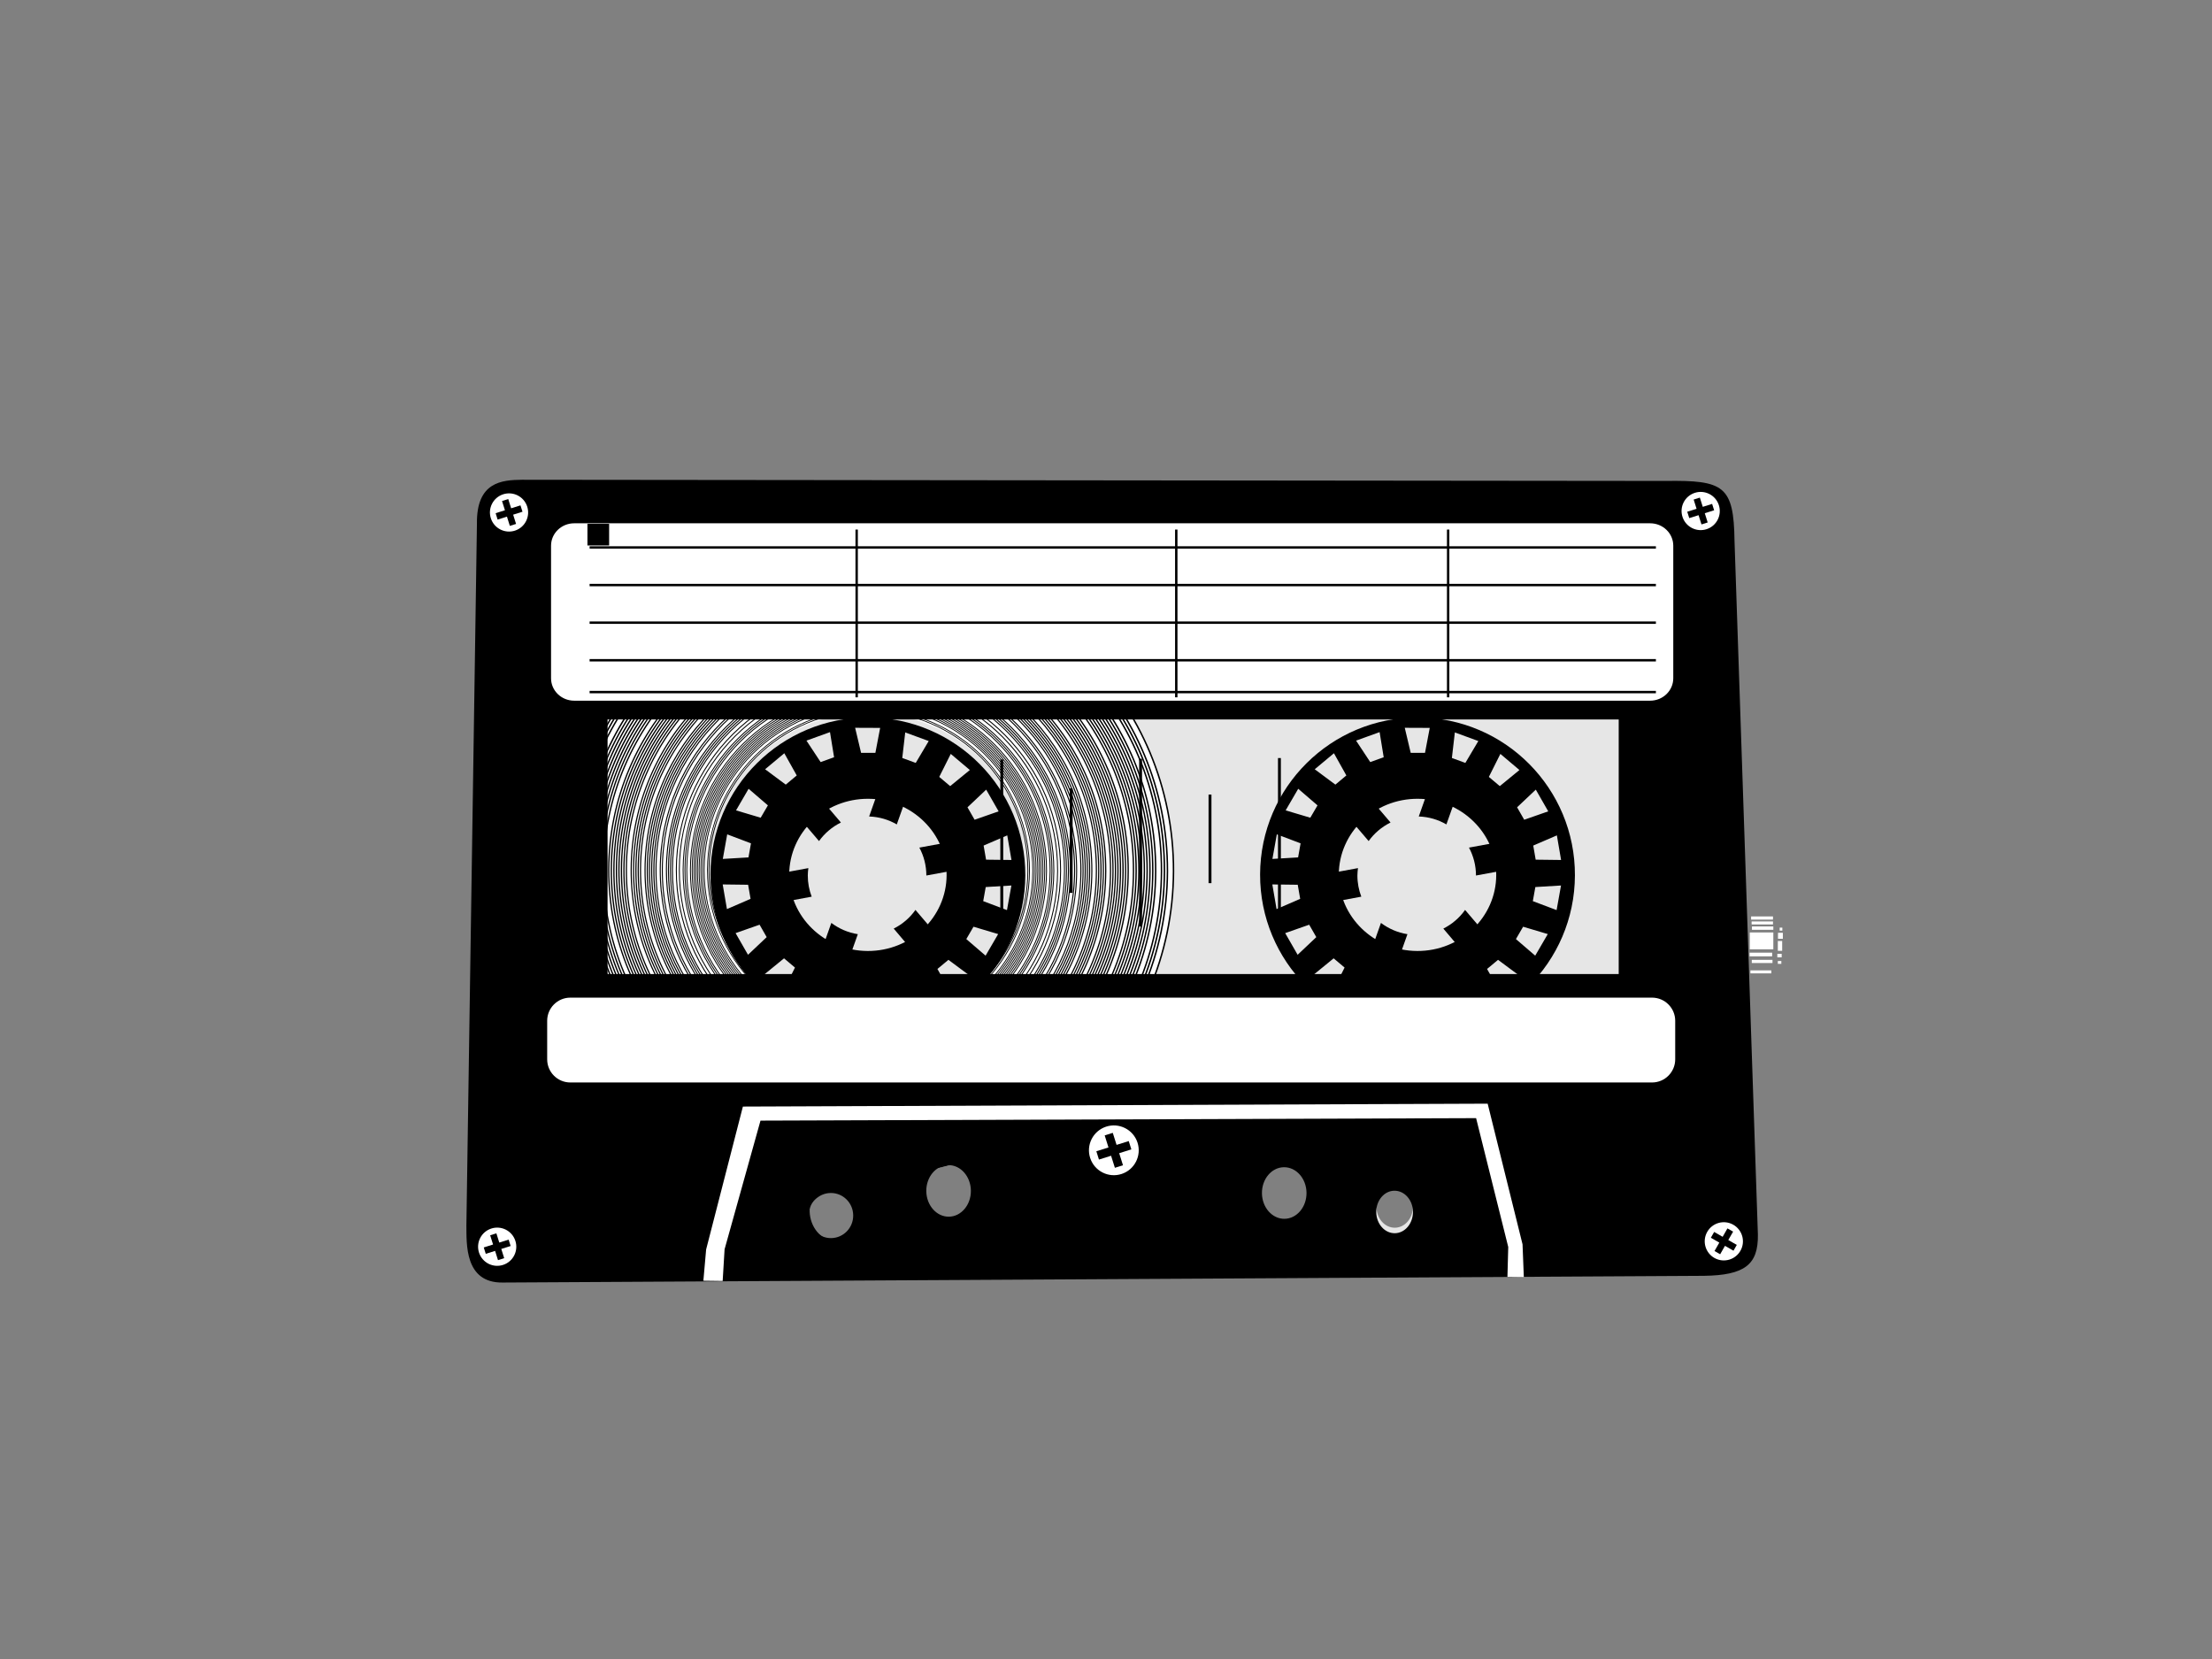 <?xml version="1.0" encoding="utf-8"?>
<!-- Generator: Adobe Illustrator 17.0.0, SVG Export Plug-In . SVG Version: 6.00 Build 0)  -->
<!DOCTYPE svg PUBLIC "-//W3C//DTD SVG 1.1//EN" "http://www.w3.org/Graphics/SVG/1.1/DTD/svg11.dtd">
<svg version="1.1" id="Layer_1" xmlns="http://www.w3.org/2000/svg" xmlns:xlink="http://www.w3.org/1999/xlink" x="0px" y="0px"
	 width="800px" height="600px" viewBox="0 0 800 600" enable-background="new 0 0 800 600" xml:space="preserve">
<rect x="0" y="0" width="800" height="600" fill="#808080" stroke="none"/>
<polygon fill="#FFFFFF" points="604.656,321.896 602.783,321.896 602.783,318.031 604.656,318.031 604.656,321.896 "/>
<polygon fill="#FFFFFF" points="607.615,321.896 605.743,321.896 605.743,318.031 607.615,318.031 607.615,321.896 "/>
<polygon fill="#FFFFFF" points="610.695,322.078 608.823,322.078 608.823,318.212 610.695,318.212 610.695,322.078 "/>
<polygon fill="#FFFFFF" points="618.97,328.057 617.158,328.057 617.158,318.273 618.97,318.273 618.97,328.057 "/>
<polygon fill="#FFFFFF" points="621.597,327.996 619.785,327.996 619.785,318.212 621.597,318.212 621.597,327.996 "/>
<polygon fill="#FFFFFF" points="615.92,327.815 614.108,327.815 614.108,318.031 615.92,318.031 615.92,327.815 "/>
<polygon fill="#FFFFFF" points="613.504,326.788 611.813,324.433 611.692,318.031 613.504,318.031 613.504,326.788 "/>
<polygon fill="#FFFFFF" points="609.095,324.916 606.377,324.916 606.377,323.769 609.095,323.769 609.095,324.916 "/>
<polygon fill="#FFFFFF" points="606.739,325.701 606.739,327.695 609.88,327.695 609.095,325.701 606.739,325.701 "/>
<path fill="#FFFFFF" d="M611.088,330.473l1.268,2.899h5.678v-1.026h-4.711C613.323,332.345,611.148,329.929,611.088,330.473
	L611.088,330.473z"/>
<polygon fill="#FFFFFF" points="621.718,333.432 619.906,333.432 619.906,332.466 621.718,332.466 621.718,333.432 "/>
<polygon fill="#FFFFFF" points="621.657,345.814 619.906,345.814 619.906,339.109 621.657,339.109 621.657,345.814 "/>
<polygon fill="#FFFFFF" points="621.899,347.746 619.725,347.746 619.725,346.659 621.899,346.659 621.899,347.746 "/>
<polygon fill="#FFFFFF" points="621.778,350.163 619.604,350.163 619.604,349.075 621.778,349.075 621.778,350.163 "/>
<polygon fill="#FFFFFF" points="621.657,353.846 619.483,353.846 619.483,352.76 621.657,352.76 621.657,353.846 "/>
<polygon fill="#FFFFFF" points="622.02,338.204 619.846,338.204 619.846,337.117 622.02,337.117 622.02,338.204 "/>
<polygon fill="#FFFFFF" points="621.96,335.969 619.785,335.969 619.785,334.882 621.96,334.882 621.96,335.969 "/>
<polygon fill="#FFFFFF" points="631.656,333.905 630.405,333.905 630.405,333.01 631.656,333.01 631.656,333.905 "/>
<polygon fill="#FFFFFF" points="631.614,345.377 630.405,345.377 630.405,339.165 631.614,339.165 631.614,345.377 "/>
<polygon fill="#FFFFFF" points="631.781,347.167 630.28,347.167 630.28,346.16 631.781,346.16 631.781,347.167 "/>
<polygon fill="#FFFFFF" points="631.698,349.406 630.196,349.406 630.196,348.398 631.698,348.398 631.698,349.406 "/>
<polygon fill="#FFFFFF" points="631.614,352.82 630.113,352.82 630.113,351.812 631.614,351.812 631.614,352.82 "/>
<polygon fill="#FFFFFF" points="631.865,338.326 630.364,338.326 630.364,337.318 631.865,337.318 631.865,338.326 "/>
<polygon fill="#FFFFFF" points="631.822,336.255 630.321,336.255 630.321,335.247 631.822,335.247 631.822,336.255 "/>
<path fill="#FFFFFF" d="M623.046,331.862l-0.181,1.027c0,0,2.053,1.208,3.684,1.812c1.631,0.604,2.174,0.423,2.174,0.423
	l0.121-1.087C628.845,334.036,624.315,333.191,623.046,331.862L623.046,331.862z"/>
<path fill="#FFFFFF" d="M623.046,334.097l-0.181,1.027c0,0,2.053,1.208,3.684,1.812c1.631,0.604,2.174,0.423,2.174,0.423
	l0.121-1.087C628.845,336.271,624.315,335.425,623.046,334.097L623.046,334.097z"/>
<path fill="#FFFFFF" d="M622.805,336.512l-0.181,1.027c0,0,2.053,1.208,3.684,1.812c1.631,0.604,2.174,0.423,2.174,0.423
	l0.121-1.087C628.603,338.687,624.073,337.841,622.805,336.512L622.805,336.512z"/>
<path fill="#FFFFFF" d="M623.228,330.292v0.604c0,0,3.141,1.51,3.262,1.087C626.61,331.56,623.228,330.292,623.228,330.292
	L623.228,330.292z"/>
<polygon fill="#FFFFFF" points="622.805,340.257 622.805,344.908 627.878,344.908 627.878,345.814 622.986,345.814 622.986,348.35 
	628.663,347.746 628.663,340.922 622.805,340.257 "/>
<polygon fill="#FFFFFF" points="628.482,348.954 622.986,348.954 622.986,350.826 628.422,350.826 628.482,348.954 "/>
<polygon fill="#FFFFFF" points="628.06,352.034 622.926,352.941 622.926,354.33 627.999,353.182 628.06,352.034 "/>
<polygon fill="#FFFFFF" points="641.226,332.587 633.314,332.587 633.314,331.439 641.226,331.439 641.226,332.587 "/>
<polygon fill="#FFFFFF" points="641.226,334.338 633.495,334.338 633.495,333.251 641.226,333.251 641.226,334.338 "/>
<polygon fill="#FFFFFF" points="641.347,336.271 633.616,336.271 633.616,335.063 641.347,335.063 641.347,336.271 "/>
<polygon fill="#FFFFFF" points="641.347,343.337 632.831,343.337 632.831,337.237 641.347,337.237 641.347,343.337 "/>
<polygon fill="#FFFFFF" points="640.925,345.874 632.771,345.874 632.771,344.545 640.925,344.545 640.925,345.874 "/>
<polygon fill="#FFFFFF" points="641.045,348.29 633.555,348.29 633.555,347.142 641.045,347.142 641.045,348.29 "/>
<polygon fill="#FFFFFF" points="640.622,352.034 633.073,352.034 633.073,350.947 640.622,350.947 640.622,352.034 "/>
<polygon fill="#FFFFFF" points="644.548,343.881 642.978,343.881 642.978,340.317 644.548,340.317 644.548,343.881 "/>
<polygon fill="#FFFFFF" points="644.79,339.533 643.038,339.533 643.038,337.358 644.79,337.358 644.79,339.533 "/>
<polygon fill="#FFFFFF" points="644.608,336.573 643.642,336.573 643.642,335.486 644.608,335.486 644.608,336.573 "/>
<polygon fill="#FFFFFF" points="644.367,346.237 642.797,346.237 642.797,344.968 644.367,344.968 644.367,346.237 "/>
<polygon fill="#FFFFFF" points="644.246,348.592 642.978,348.592 642.978,347.565 644.246,347.565 644.246,348.592 "/>
<polygon fill="#FFFFFF" points="621.778,361.94 619.181,361.94 619.181,361.155 621.778,361.155 621.778,361.94 "/>
<polygon fill="#FFFFFF" points="620.812,365.322 619.06,365.322 619.06,364.355 620.812,364.355 620.812,365.322 "/>
<polygon fill="#FFFFFF" points="618.758,367.194 618.758,381.871 621.174,381.871 621.174,367.376 620.51,367.376 620.51,378.972 
	619.725,378.972 619.725,367.255 618.758,367.194 "/>
<polygon fill="#FFFFFF" points="617.671,382.173 616.041,382.173 616.041,367.073 617.671,367.073 617.671,382.173 "/>
<polygon fill="#FFFFFF" points="615.376,382.233 612.356,382.233 612.356,367.134 615.376,367.134 615.376,382.233 "/>
<polygon fill="#FFFFFF" points="605.079,382.475 602.723,382.475 602.723,367.013 605.079,367.013 605.079,382.475 "/>
<polygon fill="#FFFFFF" points="608.038,382.233 605.682,382.233 605.682,366.771 608.038,366.771 608.038,382.233 "/>
<polygon fill="#FFFFFF" points="611.36,382.233 609.004,382.233 609.004,366.771 611.36,366.771 611.36,382.233 "/>
<g>
	<path d="M627.314,195.671c-0.262-20.008-3.881-22.017-24.92-21.736l-413.687-0.421c-7.182,0.094-16.415,0.731-16.217,15.871
		l-3.814,253.854c0.085,6.412-0.75,20.794,13.1,20.608l434.433-2.427c14.884-0.195,19.713-4.109,19.56-14.884L627.314,195.671z
		 M302.15,448.676c-10.808,0.138-14.986-20.571,2.795-22.315C315.7,425.305,312.958,448.531,302.15,448.676z M346.787,440.659
		c-9.195,3.22-18.457-10.161-14.42-12.598c0.393-0.241,0.807-0.426,1.224-0.594c0.803-2.605,3.053-7.962,5.873-8.775
		c4.316-1.249,12.761,1.169,13.946,5.581C354.255,427.417,353.891,438.165,346.787,440.659z M467.43,441.006
		c-7.847,3.663-9.92-2.646-11.512-4.187c-1.741-1.695-8.363-15.692,5.236-19.872c4.606-1.42,11.752,6.671,13.337,10.944
		C475.733,431.227,471.187,439.253,467.43,441.006z M504.389,445.886c-10.801,0.145-10.458-17.983,0.347-18.131
		C515.548,427.617,515.204,445.741,504.389,445.886z"/>
	<path fill="#E6E6E6" d="M616.499,434.995c0.134,9.892-4.295,13.486-17.958,13.663l-398.732,2.232
		c-12.708,0.17-11.947-13.037-12.018-18.925l3.502-232.99c-0.184-13.891,8.286-14.48,14.88-14.563l379.688,0.38
		c19.31-0.258,22.632,1.585,22.872,19.95L616.499,434.995z M464.624,420.524c-4.419,0.06-10.861,6.249-10.794,11.328
		c0.071,5.071,6.563,11.31,10.982,11.243c4.436-0.053,10.267-7.742,10.199-12.812C474.944,425.211,469.047,420.467,464.624,420.524z
		 M344.02,419.774c-4.422,0.055-10.936,4.779-10.872,9.855c0.064,5.071,6.035,11.172,10.458,11.116
		c4.422-0.057,8.615-6.824,8.547-11.896C352.09,423.778,348.446,419.706,344.02,419.774z M504.308,428.894
		c-3.637,0.047-6.548,3.472-6.496,7.649c0.057,4.178,3.05,7.523,6.694,7.479c3.637-0.047,6.548-3.477,6.492-7.654
		C510.948,432.191,507.952,428.848,504.308,428.894z M301.758,429.699c-4.419,0.058-9.987,6.34-9.934,10.782
		c0.06,4.435,5.126,8.036,9.548,7.978c4.422-0.063,8.565-6.403,8.495-10.834C309.81,433.189,306.173,429.637,301.758,429.699z"/>
	<g>
		<path d="M370.812,316.623c-0.11,31.437-25.692,56.828-57.139,56.711c-31.437-0.106-56.824-25.692-56.722-57.134
			c0.128-31.435,25.699-56.835,57.146-56.714C345.531,259.603,370.932,285.181,370.812,316.623z M313.719,284.875
			c-17.583-0.066-31.89,13.87-31.95,31.136c-0.053,17.252,14.137,31.304,31.72,31.363c17.583,0.06,31.872-13.872,31.932-31.129
			C345.489,298.982,331.291,284.937,313.719,284.875z M318.318,263.254l-9.046-0.039l2.151,9.062l5.169,0.009L318.318,263.254z
			 M308.887,367.649l9.039,0.032l-2.148-9.046l-5.172-0.025L308.887,367.649z M300.18,264.784l-8.512,3.071l5.123,7.762l4.865-1.748
			L300.18,264.784z M327.032,366.116l8.505-3.067l-5.13-7.767l-4.861,1.755L327.032,366.116z M283.658,272.425l-6.945,5.79
			l7.468,5.553l3.973-3.315L283.658,272.425z M343.539,358.465l6.941-5.784l-7.465-5.544l-3.977,3.302L343.539,358.465z
			 M270.745,285.271l-4.546,7.812l8.912,2.655l2.611-4.466L270.745,285.271z M356.452,345.625l4.546-7.804l-8.919-2.661l-2.6,4.474
			L356.452,345.625z M263.001,301.752l-1.588,8.891l9.283-0.552l0.906-5.089L263.001,301.752z M364.186,329.146l1.599-8.891
			l-9.283,0.557l-0.909,5.094L364.186,329.146z M261.374,319.869l1.535,8.916l8.544-3.699l-0.888-5.102L261.374,319.869z
			 M365.813,311.023l-1.525-8.897l-8.547,3.685l0.885,5.1L365.813,311.023z M266.036,337.474l4.493,7.838l6.753-6.386l-2.569-4.493
			L266.036,337.474z M361.165,293.436l-4.497-7.852l-6.761,6.389l2.572,4.497L361.165,293.436z M276.431,352.412l6.909,5.839
			l4.171-8.319l-3.952-3.336L276.431,352.412z M350.757,278.486l-6.902-5.827l-4.164,8.319l3.955,3.334L350.757,278.486z
			 M291.328,362.889l8.47,3.124l1.075-9.239l-4.864-1.788L291.328,362.889z M335.88,268.009l-8.491-3.122l-1.072,9.246l4.871,1.785
			L335.88,268.009z"/>
		<g>
			<path d="M331.086,329.082c-2.017,2.867-4.727,5.185-7.868,6.759l4.974,5.859l7.907-6.743L331.086,329.082z M289.251,296.033
				l6.959,8.151c2.035-2.844,4.766-5.142,7.918-6.713l-6.977-8.185L289.251,296.033z"/>
			<path d="M317.816,285.471l-3.481,9.823c3.644,0.117,7.044,1.15,9.998,2.871l3.28-9.225L317.816,285.471z M297.739,342.034
				l9.782,3.471l2.724-7.645c-3.559-0.566-6.824-1.994-9.581-4.076L297.739,342.034z"/>
			<path d="M341.243,304.936l-8.746,1.613c1.617,3.014,2.533,6.456,2.533,10.092l8.095-1.488L341.243,304.936z M292.351,313.965
				l-10.132,1.87l1.889,10.214l9.449-1.758c-0.906-2.379-1.415-4.96-1.405-7.666C292.163,315.718,292.23,314.83,292.351,313.965z"/>
		</g>
		<path d="M348.881,316.542c-0.057,18.683-15.786,33.788-35.12,33.713c-19.334-0.064-34.95-15.276-34.883-33.97
			c0.067-18.699,15.797-33.795,35.131-33.724C333.347,282.632,348.952,297.845,348.881,316.542z M313.991,288.891
			c-15.729-0.06-28.515,12.213-28.568,27.421c-0.067,15.198,12.637,27.559,28.363,27.623c15.719,0.066,28.511-12.22,28.568-27.418
			C342.4,301.315,329.703,288.94,313.991,288.891z"/>
	</g>
	<g>
		<path d="M569.591,316.623c-0.11,31.437-25.698,56.828-57.139,56.711c-31.437-0.106-56.831-25.692-56.722-57.134
			c0.12-31.435,25.699-56.835,57.143-56.714C544.31,259.603,569.711,285.181,569.591,316.623z M512.498,284.875
			c-17.59-0.066-31.894,13.87-31.954,31.136c-0.06,17.252,14.134,31.304,31.72,31.363c17.583,0.06,31.876-13.872,31.936-31.129
			C544.268,298.982,530.067,284.937,512.498,284.875z M517.087,263.254l-9.036-0.039l2.151,9.062l5.169,0.009L517.087,263.254z
			 M507.666,367.649l9.039,0.032l-2.151-9.046l-5.176-0.025L507.666,367.649z M498.955,264.784l-8.512,3.071l5.126,7.762
			l4.865-1.748L498.955,264.784z M525.811,366.116l8.494-3.067l-5.119-7.767l-4.861,1.755L525.811,366.116z M482.437,272.425
			l-6.945,5.79l7.465,5.553l3.973-3.315L482.437,272.425z M542.318,358.465l6.941-5.784l-7.468-5.544l-3.973,3.302L542.318,358.465z
			 M469.521,285.271l-4.55,7.812l8.919,2.655l2.608-4.466L469.521,285.271z M555.231,345.625l4.546-7.804l-8.922-2.661l-2.597,4.474
			L555.231,345.625z M461.78,301.752l-1.592,8.891l9.287-0.552l0.902-5.089L461.78,301.752z M562.965,329.146l1.599-8.891
			l-9.283,0.557l-0.913,5.094L562.965,329.146z M460.152,319.869l1.536,8.916l8.54-3.699l-0.885-5.102L460.152,319.869z
			 M564.589,311.023l-1.522-8.897l-8.547,3.685l0.881,5.1L564.589,311.023z M464.808,337.474l4.5,7.838l6.753-6.386l-2.572-4.493
			L464.808,337.474z M559.943,293.436l-4.497-7.852l-6.768,6.389l2.579,4.497L559.943,293.436z M475.21,352.412l6.906,5.839
			l4.171-8.319l-3.952-3.336L475.21,352.412z M549.528,278.486l-6.895-5.827l-4.168,8.319l3.959,3.334L549.528,278.486z
			 M490.107,362.889l8.47,3.124l1.065-9.239l-4.854-1.788L490.107,362.889z M534.655,268.009l-8.487-3.122l-1.072,9.246l4.871,1.785
			L534.655,268.009z"/>
		<g>
			<path d="M529.865,329.082c-2.016,2.867-4.737,5.185-7.868,6.759l4.974,5.859l7.903-6.743L529.865,329.082z M488.027,296.033
				l6.962,8.151c2.031-2.844,4.762-5.142,7.918-6.713l-6.98-8.185L488.027,296.033z"/>
			<path d="M516.595,285.471l-3.481,9.823c3.64,0.117,7.044,1.15,9.994,2.871l3.279-9.225L516.595,285.471z M496.518,342.034
				l9.782,3.471l2.721-7.645c-3.559-0.566-6.825-1.994-9.58-4.076L496.518,342.034z"/>
			<path d="M540.022,304.936l-8.746,1.613c1.61,3.014,2.533,6.456,2.533,10.092l8.094-1.488L540.022,304.936z M491.13,313.965
				l-10.132,1.87l1.882,10.214l9.456-1.758c-0.906-2.379-1.419-4.96-1.411-7.666C490.942,315.718,491.009,314.83,491.13,313.965z"/>
		</g>
		<path d="M547.657,316.542c-0.06,18.683-15.786,33.788-35.123,33.713c-19.334-0.064-34.943-15.276-34.876-33.97
			c0.067-18.699,15.796-33.795,35.13-33.724C532.126,282.632,547.731,297.845,547.657,316.542z M512.763,288.891
			c-15.725-0.06-28.511,12.213-28.571,27.421c-0.057,15.198,12.648,27.559,28.373,27.623c15.715,0.066,28.511-12.22,28.568-27.418
			C541.179,301.315,528.482,288.94,512.763,288.891z"/>
	</g>
	<g>
		<path fill="#FFFFFF" d="M314.501,204.156c-61.087-0.223-110.783,49.105-111.003,110.19
			c-0.223,61.075,49.112,110.776,110.189,110.997c61.073,0.226,110.769-49.103,110.995-110.192
			C424.905,254.073,375.578,204.377,314.501,204.156z M313.836,372.726c-32.067-0.119-57.96-25.943-57.84-57.686
			c0.117-31.734,26.194-57.369,58.254-57.258c32.06,0.117,57.957,25.952,57.84,57.688
			C371.966,347.197,345.888,372.841,313.836,372.726z"/>
		<g>
			<path d="M424.682,315.152c-0.226,61.089-49.922,110.419-110.995,110.192c-61.077-0.221-110.411-49.922-110.189-110.997
				c0.219-61.086,49.915-110.413,111.003-110.19C375.578,204.377,424.905,254.073,424.682,315.152z M314.501,204.703
				c-60.798-0.221-110.245,48.864-110.458,109.649c-0.23,60.773,48.864,110.235,109.644,110.447
				c60.787,0.23,110.235-48.871,110.454-109.647C424.371,254.372,375.277,204.922,314.501,204.703z"/>
			<path fill="#FFFFFF" d="M423.579,315.143c-0.216,60.476-49.416,109.313-109.892,109.092
				c-60.461-0.214-109.311-49.416-109.088-109.882c0.226-60.475,49.42-109.326,109.892-109.096
				C374.962,205.481,423.802,254.685,423.579,315.143z M314.483,205.795c-60.171-0.218-109.131,48.381-109.343,108.558
				c-0.22,60.174,48.376,109.125,108.547,109.345c60.182,0.214,109.131-48.38,109.364-108.554
				C423.264,254.982,374.658,206.01,314.483,205.795z"/>
			<path d="M422.486,315.143c-0.226,59.874-48.914,108.222-108.791,108.006c-59.863-0.223-108.221-48.935-107.999-108.796
				c0.226-59.858,48.935-108.222,108.788-108.002C374.361,206.571,422.698,255.279,422.486,315.143z M314.483,206.881
				c-59.57-0.22-108.034,47.907-108.261,107.477c-0.212,59.575,47.905,108.034,107.464,108.252
				c59.577,0.223,108.048-47.9,108.271-107.467C422.171,255.577,374.053,207.103,314.483,206.881z"/>
			<path d="M421.403,315.143c-0.212,59.266-48.432,107.134-107.708,106.911c-59.272-0.212-107.132-48.435-106.916-107.697
				c0.212-59.26,48.432-107.137,107.705-106.918C373.756,207.659,421.626,255.876,421.403,315.143z M314.483,207.97
				c-58.972-0.219-106.962,47.412-107.175,106.393c-0.223,58.972,47.421,106.96,106.393,107.169
				c58.972,0.214,106.951-47.419,107.167-106.389C421.081,256.16,373.444,208.181,314.483,207.97z"/>
			<path d="M420.328,315.143c-0.209,58.673-47.945,106.066-106.626,105.844c-58.668-0.207-106.071-47.951-105.852-106.624
				c0.223-58.678,47.955-106.067,106.633-105.844C373.154,208.724,420.55,256.465,420.328,315.143z M314.476,209.035
				c-58.384-0.212-105.887,46.943-106.095,105.328c-0.216,58.388,46.943,105.89,105.324,106.099
				c58.384,0.221,105.897-46.931,106.099-105.319C420.016,256.758,372.857,209.247,314.476,209.035z"/>
			<path fill="#FFFFFF" d="M419.27,315.129c-0.219,58.103-47.47,105.01-105.565,104.801
				c-58.087-0.221-105.006-47.483-104.793-105.566c0.219-58.084,47.481-105.002,105.572-104.795
				C372.564,209.785,419.475,257.043,419.27,315.129z M314.476,210.091c-57.808-0.212-104.822,46.473-105.052,104.272
				c-0.205,57.804,46.476,104.84,104.28,105.034c57.808,0.219,104.836-46.458,105.038-104.268
				C418.962,257.33,372.273,210.305,314.476,210.091z"/>
			<path d="M418.222,315.129C418,372.634,371.226,419.085,313.705,418.877c-57.507-0.203-103.948-47.009-103.739-104.503
				c0.202-57.512,47.003-103.955,104.51-103.748C371.976,210.839,418.428,257.627,418.222,315.129z M314.476,211.135
				c-57.228-0.205-103.789,46.027-103.987,103.238c-0.219,57.224,46.006,103.78,103.216,103.989
				c57.221,0.207,103.789-46.013,104.001-103.233C417.911,257.914,371.697,211.345,314.476,211.135z"/>
			<path d="M417.168,315.125c-0.205,56.932-46.515,102.924-103.463,102.704c-56.92-0.202-102.908-46.531-102.699-103.453
				c0.219-56.934,46.533-102.913,103.47-102.71C371.399,211.871,417.38,258.184,417.168,315.125z M314.476,212.175
				c-56.661-0.207-102.763,45.549-102.961,102.202c-0.201,56.651,45.56,102.752,102.193,102.959
				c56.655,0.196,102.745-45.558,102.961-102.207C416.871,258.472,371.12,212.382,314.476,212.175z"/>
			<path d="M416.142,315.118c-0.205,56.368-46.055,101.894-102.434,101.684c-56.354-0.207-101.875-46.061-101.677-102.425
				c0.216-56.361,46.073-101.893,102.434-101.684C370.826,212.9,416.34,258.763,416.142,315.118z M314.466,213.203
				c-56.092-0.205-101.719,45.084-101.917,101.174c-0.212,56.085,45.093,101.714,101.174,101.919
				c56.078,0.21,101.705-45.088,101.921-101.178C415.848,259.037,370.547,213.406,314.466,213.203z"/>
			<path d="M415.13,315.118c-0.216,55.79-45.606,100.879-101.408,100.668c-55.791-0.204-100.859-45.606-100.661-101.41
				c0.201-55.802,45.606-100.865,101.404-100.658C370.264,213.924,415.321,259.32,415.13,315.118z M314.466,214.213
				c-55.529-0.202-100.7,44.645-100.909,100.164c-0.209,55.528,44.651,100.704,100.166,100.907
				c55.523,0.202,100.697-44.647,100.905-100.166C414.823,259.597,369.981,214.418,314.466,214.213z"/>
			<path d="M414.112,315.118c-0.202,55.232-45.15,99.857-100.382,99.648c-55.236-0.2-99.869-45.15-99.657-100.38
				c0.194-55.246,45.135-99.858,100.392-99.655C369.698,214.924,414.309,259.872,414.112,315.118z M314.466,215.224
				c-54.97-0.209-99.706,44.194-99.904,99.167c-0.201,54.964,44.191,99.689,99.169,99.883c54.949,0.209,99.695-44.196,99.894-99.17
				C413.822,260.144,369.418,215.431,314.466,215.224z"/>
			<path d="M413.107,315.109c-0.195,54.684-44.689,98.86-99.377,98.659c-54.684-0.193-98.857-44.688-98.663-99.377
				c0.202-54.702,44.697-98.869,99.384-98.664C369.139,215.923,413.315,260.424,413.107,315.109z M314.451,216.222
				c-54.411-0.207-98.687,43.752-98.893,98.169c-0.209,54.417,43.756,98.689,98.171,98.898c54.411,0.195,98.694-43.754,98.9-98.179
				C412.82,260.687,368.866,216.419,314.451,216.222z"/>
			<path d="M412.12,315.104c-0.191,54.144-44.247,97.87-98.383,97.677c-54.146-0.207-97.874-44.246-97.672-98.39
				c0.191-54.143,44.251-97.87,98.387-97.672C368.584,216.917,412.325,260.96,412.12,315.104z M314.441,217.197
				c-53.863-0.184-97.7,43.322-97.902,97.194c-0.195,53.872,43.335,97.716,97.191,97.911c53.87,0.195,97.714-43.319,97.912-97.198
				C411.833,261.234,368.325,217.402,314.441,217.197z"/>
			<path d="M411.15,315.104c-0.205,53.601-43.816,96.888-97.414,96.699c-53.608-0.2-96.89-43.8-96.695-97.412
				c0.191-53.587,43.802-96.885,97.4-96.69C368.046,217.892,411.334,261.506,411.15,315.104z M314.451,218.178
				c-53.336-0.201-96.738,42.88-96.94,96.213c-0.18,53.338,42.892,96.741,96.225,96.94c53.333,0.191,96.738-42.889,96.911-96.227
				C410.85,261.763,367.77,218.377,314.451,218.178z"/>
			<path d="M410.181,315.104c-0.209,53.062-43.384,95.928-96.444,95.726c-53.063-0.189-95.928-43.373-95.73-96.432
				c0.198-53.064,43.366-95.926,96.434-95.723C367.504,218.86,410.361,262.037,410.181,315.104z M314.437,219.146
				c-52.791-0.186-95.765,42.452-95.952,95.259c-0.202,52.807,42.457,95.758,95.252,95.949c52.809,0.196,95.761-42.454,95.96-95.25
				C409.894,262.298,367.246,219.336,314.437,219.146z"/>
			<path fill="#FFFFFF" d="M409.208,315.099c-0.187,52.529-42.935,94.966-95.471,94.764c-52.529-0.182-94.958-42.93-94.771-95.457
				c0.205-52.535,42.938-94.967,95.471-94.78C366.974,219.825,409.402,262.571,409.208,315.099z M314.437,220.101
				c-52.268-0.195-94.803,42.029-95.001,94.304c-0.187,52.273,42.043,94.805,94.311,95.004c52.271,0.18,94.807-42.041,94.991-94.305
				C408.925,262.822,366.708,220.294,314.437,220.101z"/>
			<path d="M408.264,315.104c-0.195,52.004-42.5,94.007-94.516,93.812c-51.999-0.189-94.014-42.503-93.819-94.511
				c0.187-52.006,42.503-94.019,94.509-93.826C366.443,220.773,408.462,263.089,408.264,315.104z M314.437,221.048
				c-51.758-0.184-93.862,41.605-94.042,93.365c-0.198,51.749,41.605,93.856,93.352,94.044
				c51.755,0.185,93.855-41.607,94.039-93.365C407.991,263.346,366.178,221.242,314.437,221.048z"/>
			<path d="M407.315,315.092c-0.174,51.482-42.079,93.08-93.568,92.892c-51.486-0.196-93.08-42.089-92.892-93.572
				c0.188-51.491,42.093-93.082,93.568-92.891C365.919,221.716,407.51,263.609,407.315,315.092z M314.43,221.982
				c-51.238-0.184-92.91,41.193-93.101,92.438c-0.191,51.224,41.194,92.908,92.418,93.096c51.242,0.189,92.928-41.193,93.115-92.424
				C407.043,263.853,365.658,222.176,314.43,221.982z"/>
			<path d="M406.396,315.092c-0.188,50.967-41.672,92.137-92.638,91.955c-50.98-0.193-92.153-41.656-91.966-92.634
				c0.188-50.973,41.665-92.137,92.631-91.957C365.403,222.643,406.576,264.112,406.396,315.092z M314.423,222.914
				c-50.704-0.18-91.983,40.779-92.167,91.506c-0.195,50.711,40.791,91.988,91.491,92.176c50.722,0.18,91.997-40.791,92.185-91.509
				C406.116,264.359,365.144,223.098,314.423,222.914z"/>
			<path d="M405.465,315.086c-0.18,50.467-41.247,91.217-91.707,91.035c-50.467-0.182-91.229-41.242-91.049-91.702
				c0.191-50.463,41.254-91.233,91.714-91.045C364.893,223.551,405.653,264.62,405.465,315.086z M314.423,223.839
				c-50.212-0.193-91.067,40.365-91.247,90.58c-0.188,50.216,40.381,91.058,90.582,91.242c50.212,0.187,91.074-40.356,91.247-90.575
				C405.193,264.867,364.625,224.016,314.423,223.839z"/>
			<path d="M404.549,315.079c-0.18,49.954-40.833,90.31-90.791,90.129c-49.961-0.186-90.313-40.823-90.137-90.786
				c0.195-49.959,40.833-90.317,90.802-90.133C364.388,224.474,404.736,265.123,404.549,315.079z M314.416,224.73
				c-49.713-0.168-90.15,39.97-90.342,89.689c-0.177,49.717,39.988,90.158,89.691,90.34c49.699,0.181,90.151-39.967,90.338-89.68
				C404.28,265.364,364.133,224.918,314.416,224.73z"/>
			<path d="M403.643,315.079c-0.177,49.458-40.423,89.4-89.871,89.216c-49.469-0.17-89.418-40.409-89.249-89.876
				c0.191-49.452,40.438-89.404,89.9-89.222C363.882,225.378,403.827,265.617,403.643,315.079z M314.409,225.642
				c-49.193-0.184-89.245,39.574-89.425,88.781c-0.18,49.223,39.577,89.266,88.788,89.434c49.204,0.182,89.248-39.565,89.432-88.778
				C403.378,265.866,363.627,225.818,314.409,225.642z"/>
			<path d="M402.745,315.079c-0.18,48.954-40.006,88.507-88.973,88.323c-48.963-0.18-88.516-40.016-88.336-88.974
				c0.173-48.965,40.016-88.518,88.973-88.334C363.379,226.268,402.928,266.111,402.745,315.079z M314.409,226.528
				c-48.716-0.175-88.357,39.174-88.527,87.901c-0.191,48.723,39.167,88.369,87.89,88.546c48.716,0.175,88.36-39.174,88.541-87.901
				C402.493,266.346,363.128,226.712,314.409,226.528z"/>
			<path d="M401.856,315.074c-0.173,48.468-39.606,87.616-88.084,87.448c-48.482-0.177-87.642-39.617-87.455-88.093
				c0.17-48.473,39.616-87.635,88.091-87.453C362.88,227.157,402.04,266.606,401.856,315.074z M314.409,227.411
				c-48.227-0.177-87.483,38.785-87.656,87.018c-0.174,48.243,38.778,87.485,87.019,87.663c48.228,0.17,87.472-38.781,87.649-87.018
				C401.602,266.838,362.64,227.582,314.409,227.411z"/>
			<path fill="#FFFFFF" d="M400.986,315.067c-0.173,47.994-39.22,86.753-87.21,86.583c-47.991-0.191-86.751-39.224-86.592-87.221
				c0.18-47.98,39.241-86.753,87.221-86.574C362.396,228.028,401.167,267.083,400.986,315.067z M314.405,228.284
				c-47.746-0.173-86.609,38.398-86.775,86.144c-0.18,47.764,38.403,86.616,86.146,86.781c47.757,0.177,86.605-38.396,86.772-86.142
				C400.732,267.317,362.159,228.456,314.405,228.284z"/>
			<path d="M400.123,315.06c-0.177,47.522-38.845,85.893-86.347,85.712c-47.516-0.17-85.881-38.826-85.704-86.344
				c0.159-47.5,38.821-85.873,86.333-85.702C361.918,228.902,400.289,267.55,400.123,315.06z M314.402,229.149
				c-47.272-0.177-85.739,38.012-85.919,85.288c-0.163,47.276,38.018,85.739,85.293,85.911c47.268,0.175,85.739-38,85.905-85.288
				C399.854,267.789,361.674,229.323,314.402,229.149z"/>
			<path d="M399.253,315.06c-0.17,47.035-38.435,85.021-85.47,84.856c-47.042-0.171-85.031-38.444-84.847-85.479
				c0.159-47.037,38.421-85.022,85.466-84.854C361.433,229.766,399.433,268.031,399.253,315.06z M314.402,229.997
				c-46.798-0.164-84.883,37.632-85.052,84.45c-0.17,46.8,37.632,84.87,84.433,85.047c46.791,0.174,84.876-37.633,85.049-84.433
				C399.005,268.265,361.204,230.177,314.402,229.997z"/>
			<path d="M398.411,315.051c-0.184,46.568-38.064,84.187-84.628,84.017c-46.561-0.166-84.186-38.056-84.002-84.622
				c0.163-46.57,38.049-84.177,84.621-84.009C360.963,230.598,398.58,268.499,398.411,315.051z M314.391,230.854
				c-46.328-0.171-84.023,37.255-84.193,83.592c-0.177,46.329,37.257,84.035,83.584,84.194c46.338,0.177,84.034-37.248,84.204-83.59
				C398.159,268.716,360.737,231.022,314.391,230.854z"/>
			<path d="M397.562,315.051c-0.159,46.103-37.681,83.337-83.779,83.163c-46.094-0.156-83.337-37.678-83.167-83.765
				c0.166-46.105,37.674-83.335,83.775-83.169C360.496,231.449,397.738,268.95,397.562,315.051z M314.391,231.698
				c-45.871-0.182-83.188,36.878-83.365,82.751c-0.163,45.877,36.892,83.195,82.756,83.356c45.875,0.17,83.199-36.871,83.376-82.754
				C397.321,269.179,360.263,231.854,314.391,231.698z"/>
			<path d="M396.734,315.051c-0.159,45.638-37.31,82.502-82.951,82.341c-45.631-0.172-82.498-37.306-82.339-82.943
				c0.17-45.639,37.31-82.5,82.944-82.339C360.033,232.294,396.897,269.42,396.734,315.051z M314.391,232.528
				c-45.404-0.168-82.371,36.514-82.533,81.93c-0.159,45.404,36.521,82.355,81.932,82.523c45.415,0.155,82.36-36.516,82.523-81.93
				C396.486,269.641,359.799,232.682,314.391,232.528z"/>
			<path fill="#FFFFFF" d="M395.899,315.051c-0.159,45.181-36.921,81.672-82.109,81.506c-45.178-0.159-81.681-36.921-81.515-82.098
				c0.163-45.183,36.928-81.685,82.113-81.515C359.569,233.112,396.061,269.873,395.899,315.051z M314.388,233.344
				c-44.955-0.168-81.539,36.153-81.706,81.106c-0.159,44.959,36.16,81.541,81.108,81.709c44.958,0.163,81.546-36.153,81.702-81.108
				C395.658,270.085,359.339,233.513,314.388,233.344z"/>
			<path d="M395.078,315.04c-0.159,44.737-36.556,80.853-81.281,80.705c-44.736-0.168-80.867-36.562-80.704-81.287
				c0.159-44.736,36.56-80.867,81.295-80.707C359.106,233.913,395.251,270.312,395.078,315.04z M314.388,234.16
				c-44.499-0.166-80.729,35.783-80.892,80.298c-0.166,44.513,35.792,80.722,80.301,80.885
				c44.499,0.161,80.729-35.799,80.888-80.303C394.852,270.537,358.893,234.316,314.388,234.16z"/>
			<path d="M394.275,315.04c-0.159,44.284-36.192,80.048-80.478,79.894c-44.29-0.165-80.064-36.192-79.901-80.476
				c0.163-44.285,36.202-80.052,80.488-79.893C358.667,234.73,394.434,270.761,394.275,315.04z M314.37,234.965
				c-44.038-0.17-79.908,35.426-80.064,79.493c-0.152,44.07,35.435,79.91,79.491,80.069c44.064,0.172,79.908-35.422,80.082-79.488
				C394.041,270.977,358.437,235.13,314.37,234.965z"/>
			<path d="M393.476,315.035c-0.163,43.849-35.828,79.254-79.679,79.093c-43.848-0.154-79.251-35.829-79.098-79.67
				c0.163-43.833,35.845-79.245,79.686-79.092C358.232,235.535,393.638,271.201,393.476,315.035z M314.366,235.77
				c-43.607-0.168-79.109,35.061-79.264,78.688c-0.163,43.63,35.077,79.119,78.695,79.281c43.628,0.155,79.127-35.069,79.279-78.699
				C393.246,271.415,357.995,235.924,314.366,235.77z"/>
			<path d="M392.683,315.035c-0.156,43.4-35.477,78.467-78.886,78.302c-43.398-0.156-78.454-35.476-78.306-78.879
				c0.166-43.393,35.481-78.455,78.875-78.293C357.782,236.328,392.846,271.635,392.683,315.035z M314.366,236.561
				c-43.175-0.161-78.313,34.715-78.476,77.901c-0.152,43.188,34.731,78.329,77.913,78.493c43.186,0.156,78.32-34.727,78.479-77.92
				C392.446,271.844,357.556,236.718,314.366,236.561z"/>
			<path d="M391.898,315.028c-0.159,42.974-35.12,77.676-78.101,77.524c-42.956-0.163-77.673-35.118-77.51-78.09
				c0.166-42.956,35.116-77.673,78.079-77.521C357.34,237.106,392.05,272.065,391.898,315.028z M314.366,237.339
				c-42.736-0.161-77.527,34.377-77.679,77.131c-0.174,42.753,34.373,77.544,77.121,77.698
				c42.758,0.157,77.552-34.373,77.708-77.133C391.671,272.281,357.121,237.497,314.366,237.339z"/>
			<path d="M391.112,315.028c-0.163,42.54-34.763,76.898-77.308,76.737c-42.539-0.152-76.898-34.761-76.739-77.294
				c0.141-42.535,34.769-76.896,77.301-76.742C356.912,237.884,391.268,272.491,391.112,315.028z M314.366,238.105
				c-42.312-0.15-76.763,34.039-76.923,76.365c-0.141,42.325,34.041,76.765,76.36,76.921c42.323,0.156,76.777-34.03,76.926-76.364
				C390.886,272.698,356.686,238.261,314.366,238.105z"/>
			<path fill="#FFFFFF" d="M390.341,315.035c-0.152,42.112-34.423,76.123-76.533,75.966c-42.104-0.154-76.134-34.416-75.971-76.53
				c0.149-42.114,34.416-76.119,76.53-75.975C356.484,238.657,390.5,272.919,390.341,315.035z M314.366,238.878
				c-41.898-0.15-76.002,33.691-76.155,75.605c-0.142,41.884,33.697,75.989,75.596,76.145c41.898,0.147,76.002-33.701,76.162-75.6
				C390.111,273.13,356.265,239.025,314.366,238.878z"/>
			<path d="M389.573,315.028c-0.145,41.691-34.069,75.359-75.766,75.207c-41.69-0.147-75.366-34.076-75.207-75.759
				c0.149-41.697,34.076-75.37,75.766-75.225C356.056,239.407,389.736,273.336,389.573,315.028z M314.366,239.637
				c-41.484-0.158-75.242,33.354-75.394,74.839c-0.152,41.482,33.372,75.24,74.842,75.398c41.484,0.143,75.253-33.363,75.387-74.846
				C389.357,273.543,355.851,239.789,314.366,239.637z"/>
			<path d="M388.834,315.028c-0.159,41.262-33.747,74.612-75.019,74.457c-41.272-0.155-74.609-33.738-74.46-75.001
				c0.156-41.275,33.743-74.614,75.012-74.464C355.635,240.168,388.979,273.752,388.834,315.028z M314.366,240.387
				c-41.07-0.154-74.492,33.029-74.641,74.096c-0.152,41.067,33.033,74.482,74.089,74.637c41.074,0.141,74.489-33.031,74.644-74.093
				C388.618,273.952,355.426,240.539,314.366,240.387z"/>
			<path fill="#FFFFFF" d="M388.08,315.021c-0.149,40.851-33.404,73.868-74.266,73.721c-40.854-0.15-73.859-33.408-73.717-74.259
				c0.152-40.862,33.404-73.859,74.269-73.721C355.225,240.912,388.225,274.162,388.08,315.021z M314.366,241.125
				c-40.66-0.145-73.756,32.707-73.89,73.358c-0.156,40.653,32.686,73.744,73.342,73.887c40.653,0.152,73.745-32.689,73.894-73.349
				C387.857,274.348,355.019,241.27,314.366,241.125z"/>
			<path d="M387.33,315.021c-0.142,40.451-33.057,73.119-73.512,72.971c-40.441-0.141-73.123-33.064-72.985-73.509
				c0.156-40.446,33.068-73.132,73.533-72.98C354.811,241.646,387.483,274.568,387.33,315.021z M314.356,241.864
				c-40.243-0.152-73.006,32.366-73.151,72.619c-0.149,40.252,32.364,73.01,72.614,73.158c40.249,0.145,73.006-32.369,73.151-72.628
				C387.122,274.764,354.613,242.009,314.356,241.864z"/>
			<path d="M386.609,315.014c-0.149,40.044-32.739,72.4-72.784,72.26c-40.048-0.149-72.401-32.746-72.253-72.791
				c0.138-40.044,32.732-72.394,72.783-72.253C354.411,242.386,386.757,274.967,386.609,315.014z M314.352,242.593
				c-39.829-0.15-72.259,32.04-72.415,71.89c-0.145,39.86,32.038,72.278,71.899,72.421c39.836,0.143,72.27-32.042,72.405-71.89
				C386.4,275.166,354.202,242.742,314.352,242.593z"/>
			<path d="M385.88,315.014c-0.142,39.641-32.403,71.669-72.044,71.524c-39.655-0.14-71.687-32.414-71.538-72.055
				c0.138-39.643,32.403-71.669,72.054-71.527C354.008,243.106,386.028,275.372,385.88,315.014z M314.352,243.318
				c-39.446-0.142-71.552,31.717-71.701,71.17c-0.141,39.455,31.734,71.557,71.185,71.703c39.443,0.129,71.541-31.724,71.686-71.177
				C385.671,275.562,353.806,243.461,314.352,243.318z"/>
			<path d="M385.158,315.007c-0.145,39.263-32.077,70.963-71.322,70.818c-39.256-0.142-70.969-32.077-70.834-71.33
				c0.149-39.252,32.102-70.956,71.351-70.82C353.597,243.828,385.31,275.756,385.158,315.007z M314.352,244.02
				c-39.064-0.131-70.838,31.419-70.982,70.475c-0.142,39.045,31.412,70.825,70.466,70.976
				c39.047,0.138,70.838-31.403,70.979-70.464C384.956,275.958,353.41,244.169,314.352,244.02z"/>
			<path fill="#FFFFFF" d="M384.454,315.001c-0.138,38.863-31.759,70.249-70.618,70.114c-38.859-0.145-70.261-31.771-70.12-70.62
				c0.149-38.856,31.773-70.247,70.629-70.112C353.205,244.533,384.588,276.152,384.454,315.001z M314.352,244.733
				c-38.658-0.14-70.133,31.092-70.271,69.762c-0.138,38.667,31.09,70.125,69.755,70.264c38.668,0.147,70.13-31.081,70.271-69.753
				C384.245,276.335,353.007,244.876,314.352,244.733z"/>
			<path d="M383.754,315.007c-0.149,38.47-31.448,69.548-69.918,69.4c-38.474-0.136-69.543-31.439-69.405-69.911
				c0.149-38.466,31.437-69.541,69.907-69.398C352.812,245.232,383.895,276.533,383.754,315.007z M314.338,245.443
				c-38.265-0.136-69.423,30.775-69.56,69.053c-0.131,38.279,30.782,69.424,69.058,69.566c38.286,0.143,69.433-30.767,69.571-69.055
				C383.552,276.724,352.614,245.577,314.338,245.443z"/>
			<path d="M382.66,315.001c-0.138,37.863-30.949,68.457-68.817,68.322c-37.876-0.142-68.453-30.951-68.315-68.821
				c0.134-37.87,30.945-68.46,68.81-68.32C352.21,246.313,382.802,277.129,382.66,315.001z M314.338,246.507
				c-37.688-0.125-68.34,30.305-68.478,67.988c-0.138,37.683,30.291,68.349,67.983,68.485c37.688,0.136,68.347-30.296,68.485-67.979
				C382.455,277.318,352.019,246.66,314.338,246.507z"/>
			<path fill="#FFFFFF" d="M381.977,315.001c-0.138,37.488-30.641,67.772-68.131,67.634c-37.501-0.136-67.774-30.641-67.643-68.133
				c0.142-37.494,30.652-67.772,68.135-67.627C351.832,247.001,382.123,277.5,381.977,315.001z M314.338,247.198
				c-37.31-0.145-67.657,30.004-67.792,67.31c-0.134,37.299,29.997,67.648,67.3,67.797c37.313,0.129,67.661-29.997,67.802-67.303
				C381.779,277.688,351.648,247.341,314.338,247.198z"/>
			<path d="M381.298,315.001c-0.141,37.105-30.337,67.089-67.455,66.955c-37.122-0.138-67.087-30.342-66.95-67.448
				c0.135-37.117,30.326-67.101,67.438-66.958C351.453,247.675,381.429,277.874,381.298,315.001z M314.338,247.885
				c-36.935-0.145-66.985,29.684-67.126,66.622c-0.124,36.928,29.697,66.975,66.635,67.114c36.931,0.138,66.978-29.702,67.119-66.62
				C381.097,278.058,351.269,248.001,314.338,247.885z"/>
			<path d="M380.619,315.001c-0.12,36.733-30.029,66.415-66.772,66.277c-36.744-0.134-66.419-30.022-66.291-66.771
				c0.141-36.747,30.036-66.428,66.776-66.298C351.075,248.352,380.753,278.252,380.619,315.001z M314.331,248.549
				c-36.556-0.138-66.316,29.392-66.444,65.959c-0.131,36.569,29.395,66.31,65.959,66.447c36.57,0.138,66.313-29.399,66.444-65.953
				C380.424,278.428,350.898,248.676,314.331,248.549z"/>
			<path d="M379.957,314.989c-0.131,36.376-29.725,65.766-66.111,65.623c-36.387-0.122-65.761-29.725-65.616-66.104
				c0.127-36.372,29.721-65.768,66.1-65.625C350.714,249.016,380.092,278.617,379.957,314.989z M314.331,249.207
				c-36.199-0.133-65.648,29.113-65.786,65.306c-0.131,36.199,29.113,65.646,65.301,65.787
				c36.209,0.129,65.655-29.107,65.778-65.311C379.763,278.79,350.533,249.338,314.331,249.207z"/>
			<path fill="#FFFFFF" d="M379.303,314.989c-0.131,36.008-29.442,65.106-65.457,64.973c-36.004-0.143-65.096-29.44-64.972-65.455
				c0.128-36.009,29.445-65.092,65.457-64.968C350.35,249.674,379.434,278.979,379.303,314.989z M314.331,249.865
				c-35.838-0.131-65,28.816-65.121,64.643c-0.138,35.84,28.815,65,64.643,65.138c35.834,0.122,64.993-28.822,65.124-64.657
				C379.108,279.155,350.162,250.001,314.331,249.865z"/>
			<path d="M378.652,314.989c-0.142,35.654-29.141,64.457-64.799,64.312c-35.661-0.131-64.455-29.134-64.321-64.788
				c0.134-35.652,29.13-64.448,64.798-64.317C349.978,250.325,378.783,279.335,378.652,314.989z M314.331,250.504
				c-35.474-0.126-64.349,28.527-64.48,64.018c-0.128,35.47,28.529,64.34,64.002,64.468c35.481,0.131,64.353-28.527,64.47-64.001
				C378.458,279.505,349.798,250.643,314.331,250.504z"/>
			<path d="M377.998,314.989c-0.128,35.293-28.837,63.803-64.137,63.679c-35.304-0.133-63.808-28.853-63.68-64.146
				c0.124-35.302,28.854-63.806,64.144-63.688C349.628,250.958,378.132,279.692,377.998,314.989z M314.324,251.153
				c-35.12-0.129-63.702,28.239-63.833,63.369c-0.131,35.122,28.25,63.691,63.362,63.819c35.12,0.133,63.706-28.237,63.833-63.352
				C377.81,279.86,349.444,251.282,314.324,251.153z"/>
			<path d="M377.364,314.973c-0.131,34.953-28.554,63.18-63.504,63.045c-34.947-0.134-63.164-28.559-63.047-63.496
				c0.131-34.947,28.561-63.173,63.504-63.042C349.267,251.602,377.492,280.035,377.364,314.973z M314.317,251.791
				c-34.763-0.122-63.058,27.953-63.185,62.731c-0.131,34.777,27.956,63.068,62.736,63.189
				c34.763,0.124,63.054-27.957,63.182-62.731C377.173,280.211,349.097,251.919,314.317,251.791z"/>
			<path d="M376.727,314.98c-0.124,34.589-28.263,62.538-62.867,62.414c-34.593-0.129-62.538-28.279-62.418-62.872
				c0.124-34.596,28.281-62.538,62.881-62.416C348.924,252.237,376.858,280.387,376.727,314.98z M314.317,252.416
				c-34.423-0.128-62.421,27.678-62.552,62.106c-0.131,34.425,27.676,62.432,62.096,62.564
				c34.437,0.115,62.432-27.685,62.563-62.113C376.547,280.548,348.74,252.55,314.317,252.416z"/>
			<path d="M376.112,314.973c-0.134,34.246-28.002,61.917-62.251,61.793c-34.25-0.138-61.905-27.995-61.788-62.244
				c0.124-34.246,27.995-61.91,62.237-61.783C348.567,252.86,376.225,280.722,376.112,314.973z M314.31,253.042
				c-34.076-0.124-61.798,27.402-61.922,61.48c-0.131,34.076,27.397,61.809,61.473,61.94c34.083,0.113,61.823-27.407,61.937-61.489
				C375.914,280.897,348.389,253.166,314.31,253.042z"/>
			<path d="M375.493,314.973c-0.134,33.91-27.719,61.294-61.625,61.165c-33.903-0.117-61.293-27.71-61.176-61.616
				c0.131-33.898,27.722-61.293,61.618-61.169C348.227,253.482,375.606,281.069,375.493,314.973z M314.31,253.656
				c-33.733-0.115-61.186,27.14-61.31,60.866c-0.12,33.738,27.128,61.197,60.875,61.315c33.733,0.124,61.176-27.121,61.31-60.864
				C375.305,281.237,348.054,253.788,314.31,253.656z"/>
			<path d="M374.874,314.973c-0.124,33.561-27.436,60.679-61.006,60.553c-33.567-0.129-60.677-27.434-60.55-61.004
				c0.12-33.56,27.425-60.67,60.992-60.555C347.884,254.094,374.994,281.405,374.874,314.973z M314.31,254.268
				c-33.397-0.118-60.574,26.865-60.698,60.267c-0.12,33.397,26.856,60.578,60.263,60.695c33.393,0.124,60.571-26.852,60.698-60.256
				C374.7,281.567,347.71,254.397,314.31,254.268z"/>
			<path d="M374.262,314.973c-0.117,33.224-27.17,60.074-60.387,59.959c-33.238-0.133-60.076-27.177-59.955-60.41
				c0.113-33.222,27.16-60.067,60.39-59.943C347.541,254.694,374.389,281.734,374.262,314.973z M314.31,254.876
				c-33.064-0.129-59.973,26.583-60.093,59.646c-0.124,33.084,26.587,59.982,59.658,60.104
				c33.057,0.122,59.963-26.587,60.093-59.653C374.085,281.9,347.374,254.995,314.31,254.876z"/>
			<path d="M373.667,314.973c-0.11,32.893-26.894,59.465-59.793,59.347c-32.909-0.117-59.467-26.886-59.35-59.785
				c0.11-32.9,26.88-59.474,59.785-59.361C347.212,255.304,373.784,282.064,373.667,314.973z M314.31,255.476
				c-32.742-0.117-59.368,26.32-59.485,59.059c-0.124,32.733,26.314,59.373,59.05,59.488c32.739,0.131,59.379-26.318,59.492-59.055
				C373.487,282.222,347.042,255.593,314.31,255.476z"/>
			<path fill="#FFFFFF" d="M373.073,314.968c-0.124,32.564-26.615,58.873-59.198,58.758c-32.569-0.122-58.873-26.627-58.759-59.191
				c0.12-32.573,26.626-58.878,59.194-58.761C346.882,255.888,373.183,282.392,373.073,314.968z M314.31,256.065
				c-32.406-0.109-58.791,26.06-58.897,58.47c-0.12,32.415,26.06,58.781,58.462,58.904c32.41,0.115,58.784-26.061,58.897-58.471
				C372.889,282.561,346.706,256.189,314.31,256.065z"/>
			<path d="M372.482,314.962c-0.127,32.235-26.36,58.296-58.604,58.173c-32.244-0.11-58.292-26.352-58.169-58.6
				c0.12-32.242,26.35-58.28,58.6-58.163C346.55,256.486,372.588,282.722,372.482,314.962z M314.31,256.654
				c-32.088-0.115-58.204,25.801-58.314,57.884c-0.127,32.09,25.801,58.188,57.882,58.31c32.081,0.109,58.194-25.801,58.303-57.886
				C372.309,282.876,346.387,256.771,314.31,256.654z"/>
			<path d="M371.888,314.962c-0.113,31.923-26.092,57.702-58.01,57.594c-31.922-0.12-57.712-26.098-57.599-58.018
				c0.124-31.922,26.102-57.702,58.031-57.584C346.228,257.072,372.008,283.044,371.888,314.962z M314.31,257.232
				c-31.773-0.113-57.62,25.539-57.73,57.306c-0.124,31.764,25.539,57.611,57.305,57.733c31.763,0.104,57.606-25.539,57.716-57.309
				C371.722,283.195,346.069,257.349,314.31,257.232z"/>
		</g>
	</g>
	<path d="M412.76,405.511c0.074,5.547-4.358,10.107-9.906,10.173c-5.558,0.079-10.111-4.362-10.185-9.906
		c-0.067-5.553,4.366-10.111,9.916-10.185C408.133,395.525,412.696,399.964,412.76,405.511z M402.614,397.791
		c-4.337,0.064-7.804,3.623-7.748,7.96c0.056,4.33,3.619,7.799,7.96,7.744c4.33-0.058,7.804-3.621,7.741-7.951
		C410.51,401.202,406.951,397.739,402.614,397.791z"/>
	<g>
		<path fill="#FFFFFF" d="M621.639,182.657c1.185,3.623-0.775,7.529-4.404,8.723c-3.619,1.19-7.532-0.777-8.721-4.403
			c-1.203-3.621,0.771-7.53,4.397-8.722C616.538,177.062,620.447,179.029,621.639,182.657z"/>
		<g>
			<path d="M615.367,189.664l-1.058-3.34l-3.368,1.058l-0.729-2.307l3.375-1.056l-1.055-3.345l2.24-0.706l1.061,3.339l3.379-1.061
				l0.725,2.308l-3.382,1.061l1.051,3.34L615.367,189.664z"/>
		</g>
	</g>
	<g>
		<path fill="#FFFFFF" d="M190.663,183.177c1.189,3.625-0.768,7.53-4.394,8.726c-3.63,1.19-7.536-0.779-8.728-4.404
			c-1.2-3.619,0.775-7.527,4.401-8.722C185.569,177.587,189.471,179.555,190.663,183.177z"/>
		<g>
			<path d="M184.387,190.188l-1.043-3.343l-3.375,1.067l-0.718-2.31l3.368-1.061l-1.055-3.34l2.247-0.711l1.051,3.345l3.372-1.063
				l0.729,2.305l-3.375,1.063l1.051,3.347L184.387,190.188z"/>
		</g>
	</g>
	<g>
		<path fill="#FFFFFF" d="M186.379,448.734c1.192,3.626-0.771,7.53-4.401,8.724c-3.626,1.192-7.528-0.775-8.724-4.401
			c-1.192-3.619,0.771-7.53,4.404-8.726C181.281,443.139,185.187,445.108,186.379,448.734z"/>
		<g>
			<path d="M180.107,455.746l-1.051-3.345l-3.372,1.063l-0.725-2.307l3.368-1.063l-1.051-3.338l2.246-0.709l1.051,3.343l3.379-1.063
				l0.725,2.308l-3.379,1.061l1.054,3.343L180.107,455.746z"/>
		</g>
	</g>
	<g>
		<path fill="#FFFFFF" d="M629.49,452.293c-1.854,3.333-6.057,4.543-9.4,2.691c-3.329-1.85-4.536-6.058-2.689-9.393
			c1.847-3.338,6.049-4.548,9.396-2.69C630.134,444.758,631.34,448.954,629.49,452.293z"/>
		<g>
			<path d="M620.076,452.447l1.74-3.044l-3.064-1.751l1.199-2.103l3.067,1.758l1.737-3.041l2.048,1.168l-1.741,3.039l3.071,1.764
				l-1.199,2.098l-3.074-1.76l-1.741,3.043L620.076,452.447z"/>
		</g>
	</g>
	<path d="M617.207,436.844c0.12,10.045-4.327,13.697-18.085,13.874l-401.326,2.261c-12.793,0.179-12.021-13.235-12.103-19.216
		l3.534-236.648c-0.184-14.112,8.335-14.709,14.976-14.795l382.161,0.387c19.433-0.258,22.773,1.611,23.021,20.27L617.207,436.844z
		 M464.334,422.142c-4.451,0.058-7.999,4.282-7.935,9.439c0.071,5.151,3.729,9.276,8.172,9.218c4.461-0.064,8.013-4.288,7.946-9.441
		C472.443,426.211,468.792,422.084,464.334,422.142z M342.945,421.38c-4.447,0.053-7.999,4.281-7.939,9.427
		c0.071,5.153,3.733,9.278,8.187,9.223c4.447-0.057,8.003-4.281,7.939-9.437C351.064,425.448,347.395,421.311,342.945,421.38z
		 M504.276,430.644c-3.661,0.048-6.594,3.531-6.541,7.771c0.06,4.24,3.071,7.643,6.739,7.596c3.665-0.051,6.591-3.531,6.542-7.776
		C510.963,433.992,507.941,430.592,504.276,430.644z M300.406,431.461c-4.454,0.057-8.013,3.755-7.953,8.264
		c0.064,4.504,3.722,8.116,8.165,8.054c4.451-0.062,8.017-3.762,7.95-8.268C308.518,435.002,304.857,431.399,300.406,431.461z
		 M585.426,260.199H219.737v92.08h365.689V260.199z"/>
	<polygon fill="#FFFFFF" points="254.386,463.193 255.384,451.881 268.679,400.206 538.034,399.16 550.646,450.02 551.113,461.863 
		545.184,461.794 545.478,450.998 533.852,404.393 275.044,405.286 262.056,451.812 261.363,463.283 	"/>
	<g>
		<path fill="#FFFFFF" d="M411.387,413.208c1.546,4.728-1.005,9.814-5.738,11.371c-4.716,1.549-9.807-1.015-11.36-5.737
			c-1.564-4.716,1.005-9.807,5.735-11.366C404.743,405.927,409.827,408.486,411.387,413.208z"/>
		<g>
			<path d="M403.215,422.347l-1.376-4.355l-4.387,1.378l-0.944-3.004l4.387-1.378l-1.369-4.355l2.926-0.922l1.369,4.35l4.405-1.378
				l0.941,3l-4.398,1.387l1.373,4.357L403.215,422.347z"/>
		</g>
	</g>
	<path fill="#FFFFFF" d="M605.16,245.308c0,4.475-3.743,8.105-8.371,8.105H207.662c-4.62,0-8.367-3.63-8.367-8.105V197.36
		c0-4.473,3.747-8.105,8.367-8.105H596.79c4.628,0,8.371,3.632,8.371,8.105V245.308z"/>
	<rect x="213.238" y="197.562" width="385.643" height="0.865"/>
	<rect x="309.392" y="191.525" width="0.863" height="60.668"/>
	<rect x="424.98" y="191.525" width="0.867" height="60.668"/>
	<rect x="523.306" y="191.525" width="0.867" height="60.668"/>
	<rect x="213.238" y="211.159" width="385.643" height="0.869"/>
	<rect x="213.238" y="224.761" width="385.643" height="0.867"/>
	<rect x="213.238" y="238.355" width="385.643" height="0.87"/>
	<rect x="213.238" y="249.865" width="385.643" height="0.867"/>
	<rect x="212.456" y="189.432" width="7.843" height="7.843"/>
	<path fill="#FFFFFF" d="M605.861,383.124c0,4.62-3.753,8.368-8.374,8.368H206.265c-4.617,0-8.37-3.748-8.37-8.368v-13.948
		c0-4.62,3.753-8.367,8.37-8.367h391.222c4.62,0,8.374,3.747,8.374,8.367V383.124z"/>
	<rect x="361.777" y="274.683" width="1.051" height="60.671"/>
	<rect x="386.881" y="285.142" width="1.051" height="37.791"/>
	<rect x="411.985" y="274.424" width="1.047" height="60.668"/>
	<rect x="437.093" y="287.364" width="1.044" height="32.04"/>
	<rect x="462.201" y="274.161" width="1.044" height="60.672"/>
</g>
</svg>

